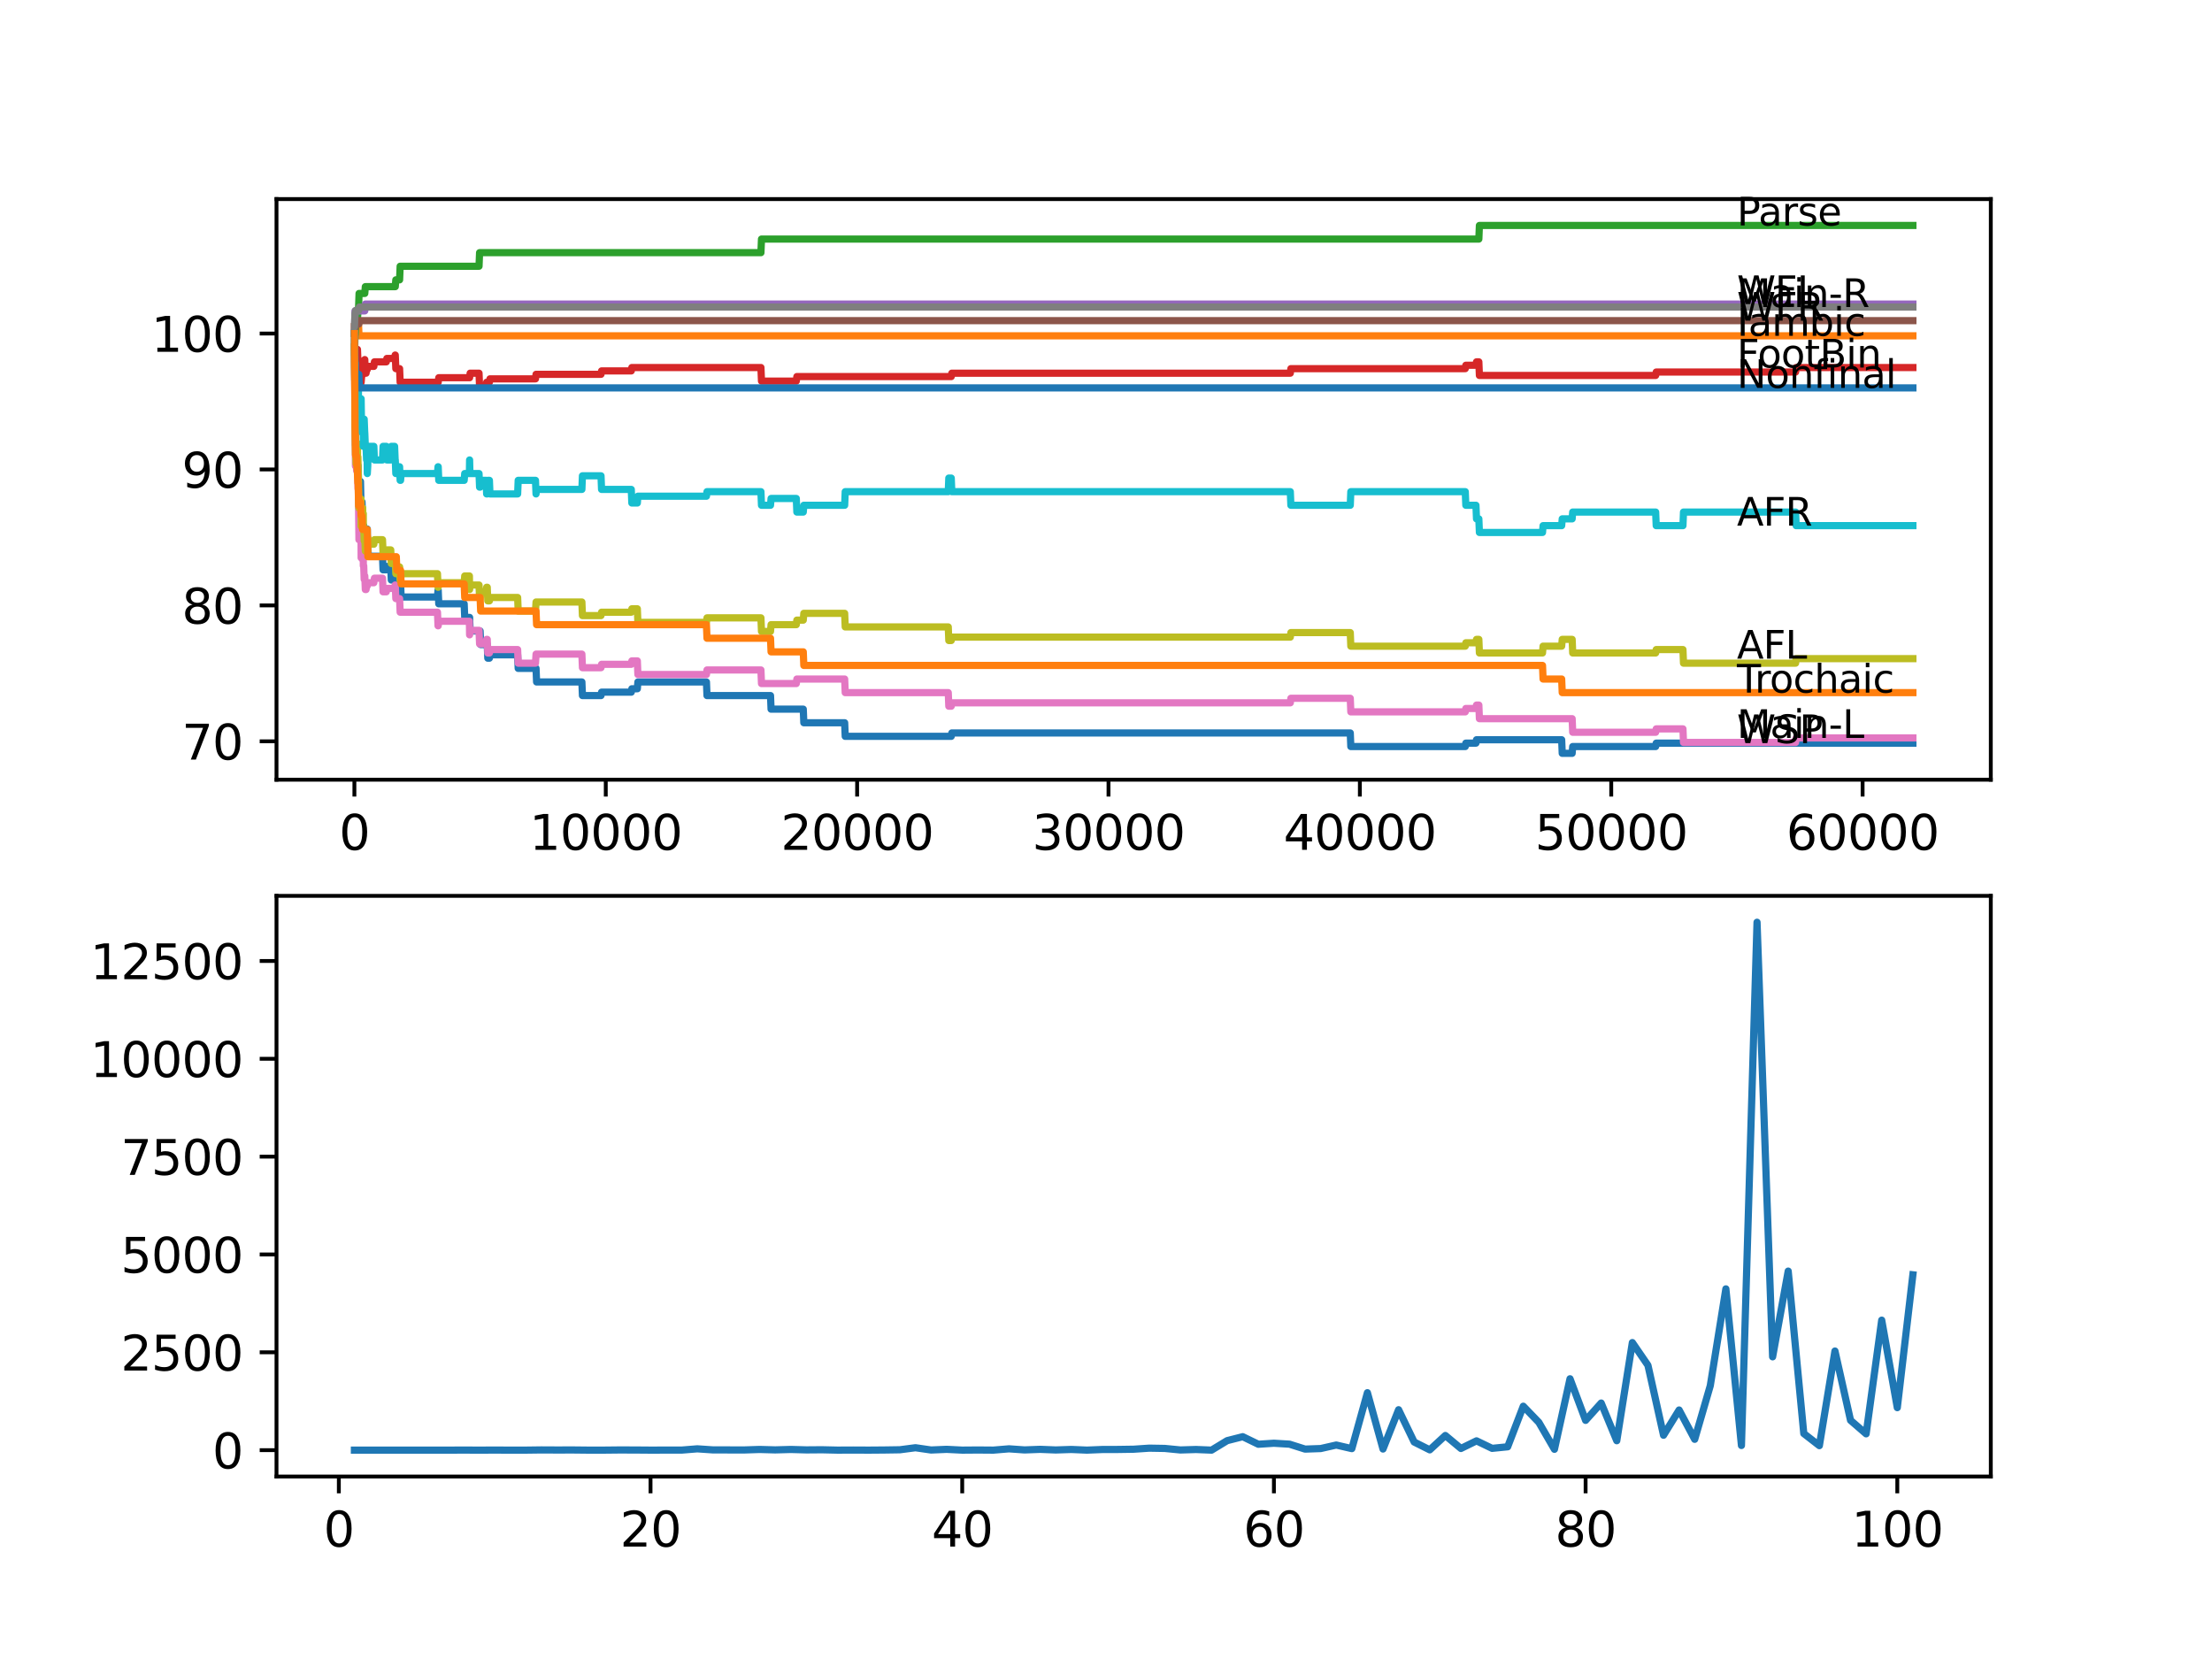 <?xml version="1.0" encoding="utf-8" standalone="no"?>
<!DOCTYPE svg PUBLIC "-//W3C//DTD SVG 1.1//EN"
  "http://www.w3.org/Graphics/SVG/1.1/DTD/svg11.dtd">
<svg xmlns:xlink="http://www.w3.org/1999/xlink" width="460.8pt" height="345.6pt" viewBox="0 0 460.8 345.6" xmlns="http://www.w3.org/2000/svg" version="1.1">
 <defs>
  <style type="text/css">*{stroke-linejoin: round; stroke-linecap: butt}</style>
 </defs>
 <g id="figure_1">
  <g id="patch_1">
   <path d="M 0 345.6 
L 460.8 345.6 
L 460.8 0 
L 0 0 
z
" style="fill: #ffffff"/>
  </g>
  <g id="axes_1">
   <g id="patch_2">
    <path d="M 57.6 162.432 
L 414.72 162.432 
L 414.72 41.472 
L 57.6 41.472 
z
" style="fill: #ffffff"/>
   </g>
   <g id="matplotlib.axis_1">
    <g id="xtick_1">
     <g id="line2d_1">
      <defs>
       <path id="m8c169f929e" d="M 0 0 
L 0 3.5 
" style="stroke: #000000; stroke-width: 0.8"/>
      </defs>
      <g>
       <use xlink:href="#m8c169f929e" x="73.827" y="162.432" style="stroke: #000000; stroke-width: 0.8"/>
      </g>
     </g>
     <g id="text_1">
      <!-- 0 -->
      <g transform="translate(70.646 177.03)scale(0.1 -0.1)">
       <defs>
        <path id="DejaVuSans-30" d="M 2034 4250 
Q 1547 4250 1301 3770 
Q 1056 3291 1056 2328 
Q 1056 1369 1301 889 
Q 1547 409 2034 409 
Q 2525 409 2770 889 
Q 3016 1369 3016 2328 
Q 3016 3291 2770 3770 
Q 2525 4250 2034 4250 
z
M 2034 4750 
Q 2819 4750 3233 4129 
Q 3647 3509 3647 2328 
Q 3647 1150 3233 529 
Q 2819 -91 2034 -91 
Q 1250 -91 836 529 
Q 422 1150 422 2328 
Q 422 3509 836 4129 
Q 1250 4750 2034 4750 
z
" transform="scale(0.016)"/>
       </defs>
       <use xlink:href="#DejaVuSans-30"/>
      </g>
     </g>
    </g>
    <g id="xtick_2">
     <g id="line2d_2">
      <g>
       <use xlink:href="#m8c169f929e" x="126.192" y="162.432" style="stroke: #000000; stroke-width: 0.8"/>
      </g>
     </g>
     <g id="text_2">
      <!-- 10000 -->
      <g transform="translate(110.286 177.03)scale(0.1 -0.1)">
       <defs>
        <path id="DejaVuSans-31" d="M 794 531 
L 1825 531 
L 1825 4091 
L 703 3866 
L 703 4441 
L 1819 4666 
L 2450 4666 
L 2450 531 
L 3481 531 
L 3481 0 
L 794 0 
L 794 531 
z
" transform="scale(0.016)"/>
       </defs>
       <use xlink:href="#DejaVuSans-31"/>
       <use xlink:href="#DejaVuSans-30" x="63.623"/>
       <use xlink:href="#DejaVuSans-30" x="127.246"/>
       <use xlink:href="#DejaVuSans-30" x="190.869"/>
       <use xlink:href="#DejaVuSans-30" x="254.492"/>
      </g>
     </g>
    </g>
    <g id="xtick_3">
     <g id="line2d_3">
      <g>
       <use xlink:href="#m8c169f929e" x="178.556" y="162.432" style="stroke: #000000; stroke-width: 0.8"/>
      </g>
     </g>
     <g id="text_3">
      <!-- 20000 -->
      <g transform="translate(162.65 177.03)scale(0.1 -0.1)">
       <defs>
        <path id="DejaVuSans-32" d="M 1228 531 
L 3431 531 
L 3431 0 
L 469 0 
L 469 531 
Q 828 903 1448 1529 
Q 2069 2156 2228 2338 
Q 2531 2678 2651 2914 
Q 2772 3150 2772 3378 
Q 2772 3750 2511 3984 
Q 2250 4219 1831 4219 
Q 1534 4219 1204 4116 
Q 875 4013 500 3803 
L 500 4441 
Q 881 4594 1212 4672 
Q 1544 4750 1819 4750 
Q 2544 4750 2975 4387 
Q 3406 4025 3406 3419 
Q 3406 3131 3298 2873 
Q 3191 2616 2906 2266 
Q 2828 2175 2409 1742 
Q 1991 1309 1228 531 
z
" transform="scale(0.016)"/>
       </defs>
       <use xlink:href="#DejaVuSans-32"/>
       <use xlink:href="#DejaVuSans-30" x="63.623"/>
       <use xlink:href="#DejaVuSans-30" x="127.246"/>
       <use xlink:href="#DejaVuSans-30" x="190.869"/>
       <use xlink:href="#DejaVuSans-30" x="254.492"/>
      </g>
     </g>
    </g>
    <g id="xtick_4">
     <g id="line2d_4">
      <g>
       <use xlink:href="#m8c169f929e" x="230.921" y="162.432" style="stroke: #000000; stroke-width: 0.8"/>
      </g>
     </g>
     <g id="text_4">
      <!-- 30000 -->
      <g transform="translate(215.015 177.03)scale(0.1 -0.1)">
       <defs>
        <path id="DejaVuSans-33" d="M 2597 2516 
Q 3050 2419 3304 2112 
Q 3559 1806 3559 1356 
Q 3559 666 3084 287 
Q 2609 -91 1734 -91 
Q 1441 -91 1130 -33 
Q 819 25 488 141 
L 488 750 
Q 750 597 1062 519 
Q 1375 441 1716 441 
Q 2309 441 2620 675 
Q 2931 909 2931 1356 
Q 2931 1769 2642 2001 
Q 2353 2234 1838 2234 
L 1294 2234 
L 1294 2753 
L 1863 2753 
Q 2328 2753 2575 2939 
Q 2822 3125 2822 3475 
Q 2822 3834 2567 4026 
Q 2313 4219 1838 4219 
Q 1578 4219 1281 4162 
Q 984 4106 628 3988 
L 628 4550 
Q 988 4650 1302 4700 
Q 1616 4750 1894 4750 
Q 2613 4750 3031 4423 
Q 3450 4097 3450 3541 
Q 3450 3153 3228 2886 
Q 3006 2619 2597 2516 
z
" transform="scale(0.016)"/>
       </defs>
       <use xlink:href="#DejaVuSans-33"/>
       <use xlink:href="#DejaVuSans-30" x="63.623"/>
       <use xlink:href="#DejaVuSans-30" x="127.246"/>
       <use xlink:href="#DejaVuSans-30" x="190.869"/>
       <use xlink:href="#DejaVuSans-30" x="254.492"/>
      </g>
     </g>
    </g>
    <g id="xtick_5">
     <g id="line2d_5">
      <g>
       <use xlink:href="#m8c169f929e" x="283.285" y="162.432" style="stroke: #000000; stroke-width: 0.8"/>
      </g>
     </g>
     <g id="text_5">
      <!-- 40000 -->
      <g transform="translate(267.379 177.03)scale(0.1 -0.1)">
       <defs>
        <path id="DejaVuSans-34" d="M 2419 4116 
L 825 1625 
L 2419 1625 
L 2419 4116 
z
M 2253 4666 
L 3047 4666 
L 3047 1625 
L 3713 1625 
L 3713 1100 
L 3047 1100 
L 3047 0 
L 2419 0 
L 2419 1100 
L 313 1100 
L 313 1709 
L 2253 4666 
z
" transform="scale(0.016)"/>
       </defs>
       <use xlink:href="#DejaVuSans-34"/>
       <use xlink:href="#DejaVuSans-30" x="63.623"/>
       <use xlink:href="#DejaVuSans-30" x="127.246"/>
       <use xlink:href="#DejaVuSans-30" x="190.869"/>
       <use xlink:href="#DejaVuSans-30" x="254.492"/>
      </g>
     </g>
    </g>
    <g id="xtick_6">
     <g id="line2d_6">
      <g>
       <use xlink:href="#m8c169f929e" x="335.65" y="162.432" style="stroke: #000000; stroke-width: 0.8"/>
      </g>
     </g>
     <g id="text_6">
      <!-- 50000 -->
      <g transform="translate(319.744 177.03)scale(0.1 -0.1)">
       <defs>
        <path id="DejaVuSans-35" d="M 691 4666 
L 3169 4666 
L 3169 4134 
L 1269 4134 
L 1269 2991 
Q 1406 3038 1543 3061 
Q 1681 3084 1819 3084 
Q 2600 3084 3056 2656 
Q 3513 2228 3513 1497 
Q 3513 744 3044 326 
Q 2575 -91 1722 -91 
Q 1428 -91 1123 -41 
Q 819 9 494 109 
L 494 744 
Q 775 591 1075 516 
Q 1375 441 1709 441 
Q 2250 441 2565 725 
Q 2881 1009 2881 1497 
Q 2881 1984 2565 2268 
Q 2250 2553 1709 2553 
Q 1456 2553 1204 2497 
Q 953 2441 691 2322 
L 691 4666 
z
" transform="scale(0.016)"/>
       </defs>
       <use xlink:href="#DejaVuSans-35"/>
       <use xlink:href="#DejaVuSans-30" x="63.623"/>
       <use xlink:href="#DejaVuSans-30" x="127.246"/>
       <use xlink:href="#DejaVuSans-30" x="190.869"/>
       <use xlink:href="#DejaVuSans-30" x="254.492"/>
      </g>
     </g>
    </g>
    <g id="xtick_7">
     <g id="line2d_7">
      <g>
       <use xlink:href="#m8c169f929e" x="388.014" y="162.432" style="stroke: #000000; stroke-width: 0.8"/>
      </g>
     </g>
     <g id="text_7">
      <!-- 60000 -->
      <g transform="translate(372.108 177.03)scale(0.1 -0.1)">
       <defs>
        <path id="DejaVuSans-36" d="M 2113 2584 
Q 1688 2584 1439 2293 
Q 1191 2003 1191 1497 
Q 1191 994 1439 701 
Q 1688 409 2113 409 
Q 2538 409 2786 701 
Q 3034 994 3034 1497 
Q 3034 2003 2786 2293 
Q 2538 2584 2113 2584 
z
M 3366 4563 
L 3366 3988 
Q 3128 4100 2886 4159 
Q 2644 4219 2406 4219 
Q 1781 4219 1451 3797 
Q 1122 3375 1075 2522 
Q 1259 2794 1537 2939 
Q 1816 3084 2150 3084 
Q 2853 3084 3261 2657 
Q 3669 2231 3669 1497 
Q 3669 778 3244 343 
Q 2819 -91 2113 -91 
Q 1303 -91 875 529 
Q 447 1150 447 2328 
Q 447 3434 972 4092 
Q 1497 4750 2381 4750 
Q 2619 4750 2861 4703 
Q 3103 4656 3366 4563 
z
" transform="scale(0.016)"/>
       </defs>
       <use xlink:href="#DejaVuSans-36"/>
       <use xlink:href="#DejaVuSans-30" x="63.623"/>
       <use xlink:href="#DejaVuSans-30" x="127.246"/>
       <use xlink:href="#DejaVuSans-30" x="190.869"/>
       <use xlink:href="#DejaVuSans-30" x="254.492"/>
      </g>
     </g>
    </g>
   </g>
   <g id="matplotlib.axis_2">
    <g id="ytick_1">
     <g id="line2d_8">
      <defs>
       <path id="mf74f069642" d="M 0 0 
L -3.5 0 
" style="stroke: #000000; stroke-width: 0.8"/>
      </defs>
      <g>
       <use xlink:href="#mf74f069642" x="57.6" y="154.432" style="stroke: #000000; stroke-width: 0.8"/>
      </g>
     </g>
     <g id="text_8">
      <!-- 70 -->
      <g transform="translate(37.875 158.232)scale(0.1 -0.1)">
       <defs>
        <path id="DejaVuSans-37" d="M 525 4666 
L 3525 4666 
L 3525 4397 
L 1831 0 
L 1172 0 
L 2766 4134 
L 525 4134 
L 525 4666 
z
" transform="scale(0.016)"/>
       </defs>
       <use xlink:href="#DejaVuSans-37"/>
       <use xlink:href="#DejaVuSans-30" x="63.623"/>
      </g>
     </g>
    </g>
    <g id="ytick_2">
     <g id="line2d_9">
      <g>
       <use xlink:href="#mf74f069642" x="57.6" y="126.116" style="stroke: #000000; stroke-width: 0.8"/>
      </g>
     </g>
     <g id="text_9">
      <!-- 80 -->
      <g transform="translate(37.875 129.915)scale(0.1 -0.1)">
       <defs>
        <path id="DejaVuSans-38" d="M 2034 2216 
Q 1584 2216 1326 1975 
Q 1069 1734 1069 1313 
Q 1069 891 1326 650 
Q 1584 409 2034 409 
Q 2484 409 2743 651 
Q 3003 894 3003 1313 
Q 3003 1734 2745 1975 
Q 2488 2216 2034 2216 
z
M 1403 2484 
Q 997 2584 770 2862 
Q 544 3141 544 3541 
Q 544 4100 942 4425 
Q 1341 4750 2034 4750 
Q 2731 4750 3128 4425 
Q 3525 4100 3525 3541 
Q 3525 3141 3298 2862 
Q 3072 2584 2669 2484 
Q 3125 2378 3379 2068 
Q 3634 1759 3634 1313 
Q 3634 634 3220 271 
Q 2806 -91 2034 -91 
Q 1263 -91 848 271 
Q 434 634 434 1313 
Q 434 1759 690 2068 
Q 947 2378 1403 2484 
z
M 1172 3481 
Q 1172 3119 1398 2916 
Q 1625 2713 2034 2713 
Q 2441 2713 2670 2916 
Q 2900 3119 2900 3481 
Q 2900 3844 2670 4047 
Q 2441 4250 2034 4250 
Q 1625 4250 1398 4047 
Q 1172 3844 1172 3481 
z
" transform="scale(0.016)"/>
       </defs>
       <use xlink:href="#DejaVuSans-38"/>
       <use xlink:href="#DejaVuSans-30" x="63.623"/>
      </g>
     </g>
    </g>
    <g id="ytick_3">
     <g id="line2d_10">
      <g>
       <use xlink:href="#mf74f069642" x="57.6" y="97.799" style="stroke: #000000; stroke-width: 0.8"/>
      </g>
     </g>
     <g id="text_10">
      <!-- 90 -->
      <g transform="translate(37.875 101.598)scale(0.1 -0.1)">
       <defs>
        <path id="DejaVuSans-39" d="M 703 97 
L 703 672 
Q 941 559 1184 500 
Q 1428 441 1663 441 
Q 2288 441 2617 861 
Q 2947 1281 2994 2138 
Q 2813 1869 2534 1725 
Q 2256 1581 1919 1581 
Q 1219 1581 811 2004 
Q 403 2428 403 3163 
Q 403 3881 828 4315 
Q 1253 4750 1959 4750 
Q 2769 4750 3195 4129 
Q 3622 3509 3622 2328 
Q 3622 1225 3098 567 
Q 2575 -91 1691 -91 
Q 1453 -91 1209 -44 
Q 966 3 703 97 
z
M 1959 2075 
Q 2384 2075 2632 2365 
Q 2881 2656 2881 3163 
Q 2881 3666 2632 3958 
Q 2384 4250 1959 4250 
Q 1534 4250 1286 3958 
Q 1038 3666 1038 3163 
Q 1038 2656 1286 2365 
Q 1534 2075 1959 2075 
z
" transform="scale(0.016)"/>
       </defs>
       <use xlink:href="#DejaVuSans-39"/>
       <use xlink:href="#DejaVuSans-30" x="63.623"/>
      </g>
     </g>
    </g>
    <g id="ytick_4">
     <g id="line2d_11">
      <g>
       <use xlink:href="#mf74f069642" x="57.6" y="69.482" style="stroke: #000000; stroke-width: 0.8"/>
      </g>
     </g>
     <g id="text_11">
      <!-- 100 -->
      <g transform="translate(31.512 73.281)scale(0.1 -0.1)">
       <use xlink:href="#DejaVuSans-31"/>
       <use xlink:href="#DejaVuSans-30" x="63.623"/>
       <use xlink:href="#DejaVuSans-30" x="127.246"/>
      </g>
     </g>
    </g>
   </g>
   <g id="line2d_12">
    <path d="M 73.833 72.314 
L 73.848 72.314 
L 73.859 70.662 
L 73.901 79.157 
L 73.917 79.157 
L 73.932 79.157 
L 74.068 92.749 
L 74.278 92.749 
L 74.393 95.581 
L 74.43 95.581 
L 74.466 98.412 
L 74.54 96.997 
L 74.597 96.997 
L 74.712 101.008 
L 74.749 101.008 
L 74.864 100.3 
L 75.095 100.3 
L 75.215 105.964 
L 75.231 105.964 
L 75.351 104.548 
L 75.414 104.548 
L 75.529 107.379 
L 75.556 107.379 
L 75.582 110.211 
L 75.665 109.503 
L 75.77 109.503 
L 75.864 112.335 
L 75.88 111.627 
L 76.257 111.627 
L 76.372 110.919 
L 76.488 110.919 
L 76.514 110.211 
L 76.519 113.043 
L 76.582 113.043 
L 76.608 113.043 
L 76.723 115.874 
L 79.682 115.874 
L 79.797 118.706 
L 80.473 118.706 
L 80.588 117.998 
L 81.399 117.998 
L 81.515 120.83 
L 82.201 120.83 
L 82.316 120.122 
L 82.342 120.122 
L 82.457 118.706 
L 82.557 118.706 
L 82.672 121.538 
L 83.447 121.538 
L 83.562 124.369 
L 91.134 124.369 
L 91.249 122.954 
L 91.286 122.954 
L 91.401 125.785 
L 96.695 125.785 
L 96.81 128.617 
L 97.826 128.617 
L 97.941 131.449 
L 100.015 131.449 
L 100.13 134.28 
L 101.502 134.28 
L 101.617 137.112 
L 101.952 137.112 
L 102.068 136.404 
L 107.833 136.404 
L 107.948 139.236 
L 111.666 139.236 
L 111.781 142.067 
L 121.217 142.067 
L 121.333 144.899 
L 125.202 144.899 
L 125.317 144.191 
L 131.507 144.191 
L 131.622 143.483 
L 132.769 143.483 
L 132.884 142.067 
L 147.164 142.067 
L 147.279 144.899 
L 160.512 144.899 
L 160.627 147.731 
L 167.335 147.731 
L 167.45 150.563 
L 175.959 150.563 
L 176.074 153.394 
L 198.162 153.394 
L 198.277 152.686 
L 281.285 152.686 
L 281.4 155.518 
L 305.242 155.518 
L 305.357 154.81 
L 307.467 154.81 
L 307.583 154.102 
L 325.324 154.102 
L 325.439 156.934 
L 327.507 156.934 
L 327.622 155.518 
L 344.903 155.518 
L 345.018 154.81 
L 398.487 154.81 
L 398.487 154.81 
" clip-path="url(#pc8912224f5)" style="fill: none; stroke: #1f77b4; stroke-width: 1.5; stroke-linecap: square"/>
   </g>
   <g id="line2d_13">
    <path d="M 73.833 68.066 
L 73.843 68.066 
L 73.854 69.954 
L 73.958 67.122 
L 74.671 67.122 
L 74.786 69.954 
L 398.487 69.954 
L 398.487 69.954 
" clip-path="url(#pc8912224f5)" style="fill: none; stroke: #ff7f0e; stroke-width: 1.5; stroke-linecap: square"/>
   </g>
   <g id="line2d_14">
    <path d="M 73.833 72.314 
L 73.864 73.966 
L 73.953 69.718 
L 73.985 69.718 
L 74.126 66.32 
L 74.466 66.32 
L 74.582 64.904 
L 74.671 64.904 
L 74.801 61.129 
L 75.99 61.129 
L 76.105 59.713 
L 82.342 59.713 
L 82.457 58.297 
L 83.243 58.297 
L 83.358 55.465 
L 99.79 55.465 
L 99.905 52.634 
L 158.517 52.634 
L 158.632 49.802 
L 308.07 49.802 
L 308.185 46.97 
L 398.487 46.97 
L 398.487 46.97 
" clip-path="url(#pc8912224f5)" style="fill: none; stroke: #2ca02c; stroke-width: 1.5; stroke-linecap: square"/>
   </g>
   <g id="line2d_15">
    <path d="M 73.833 72.314 
L 73.838 72.314 
L 73.932 79.393 
L 73.958 78.449 
L 73.979 78.449 
L 74.105 75.617 
L 74.241 75.617 
L 74.367 72.786 
L 74.466 72.786 
L 74.582 75.617 
L 74.655 75.617 
L 74.671 74.909 
L 74.676 77.741 
L 74.749 77.741 
L 74.864 80.573 
L 75.074 80.573 
L 75.189 79.629 
L 75.231 79.629 
L 75.351 78.213 
L 75.446 78.213 
L 75.561 77.269 
L 75.582 77.269 
L 75.702 75.617 
L 75.864 75.617 
L 75.98 74.909 
L 75.99 74.909 
L 76.105 77.741 
L 76.257 77.741 
L 76.372 77.033 
L 76.488 77.033 
L 76.603 76.325 
L 77.881 76.325 
L 77.996 75.381 
L 80.473 75.381 
L 80.588 74.673 
L 82.201 74.673 
L 82.316 73.966 
L 82.342 73.966 
L 82.457 76.797 
L 83.243 76.797 
L 83.358 79.629 
L 91.286 79.629 
L 91.401 78.685 
L 97.826 78.685 
L 97.941 77.741 
L 99.79 77.741 
L 99.905 80.573 
L 101.261 80.573 
L 101.376 79.629 
L 101.952 79.629 
L 102.068 78.921 
L 111.551 78.921 
L 111.666 77.977 
L 125.202 77.977 
L 125.317 77.269 
L 131.507 77.269 
L 131.622 76.561 
L 158.517 76.561 
L 158.632 79.393 
L 165.884 79.393 
L 165.999 78.449 
L 198.162 78.449 
L 198.277 77.741 
L 268.796 77.741 
L 268.911 76.797 
L 305.242 76.797 
L 305.357 76.089 
L 307.467 76.089 
L 307.583 75.381 
L 308.07 75.381 
L 308.185 78.213 
L 344.903 78.213 
L 345.018 77.505 
L 374.054 77.505 
L 374.169 76.561 
L 398.487 76.561 
L 398.487 76.561 
" clip-path="url(#pc8912224f5)" style="fill: none; stroke: #d62728; stroke-width: 1.5; stroke-linecap: square"/>
   </g>
   <g id="line2d_16">
    <path d="M 73.833 69.482 
L 73.958 64.763 
L 75.99 64.763 
L 76.105 63.347 
L 398.487 63.347 
L 398.487 63.347 
" clip-path="url(#pc8912224f5)" style="fill: none; stroke: #9467bd; stroke-width: 1.5; stroke-linecap: square"/>
   </g>
   <g id="line2d_17">
    <path d="M 73.833 69.482 
L 73.854 69.482 
L 73.974 68.066 
L 73.985 68.066 
L 74.1 67.5 
L 74.749 67.5 
L 74.864 66.792 
L 398.487 66.792 
L 398.487 66.792 
" clip-path="url(#pc8912224f5)" style="fill: none; stroke: #8c564b; stroke-width: 1.5; stroke-linecap: square"/>
   </g>
   <g id="line2d_18">
    <path d="M 73.833 72.314 
L 73.838 72.314 
L 73.979 91.428 
L 73.985 90.484 
L 74.047 97.091 
L 74.063 96.147 
L 74.241 96.147 
L 74.278 95.203 
L 74.283 98.035 
L 74.351 96.147 
L 74.466 96.147 
L 74.587 101.81 
L 74.65 101.81 
L 74.775 112.429 
L 75.074 112.429 
L 75.194 110.541 
L 75.205 110.541 
L 75.231 116.205 
L 75.32 114.789 
L 75.446 114.789 
L 75.556 113.845 
L 75.582 116.677 
L 75.665 115.969 
L 75.676 115.969 
L 75.681 115.025 
L 75.686 117.857 
L 75.77 117.857 
L 75.864 120.688 
L 75.88 119.98 
L 75.99 119.98 
L 76.105 122.812 
L 76.257 122.812 
L 76.372 122.104 
L 76.488 122.104 
L 76.603 121.396 
L 77.881 121.396 
L 77.996 120.452 
L 79.682 120.452 
L 79.797 123.284 
L 80.473 123.284 
L 80.588 122.576 
L 82.201 122.576 
L 82.316 121.868 
L 82.342 121.868 
L 82.457 124.7 
L 83.243 124.7 
L 83.358 127.532 
L 91.134 127.532 
L 91.249 130.363 
L 91.286 130.363 
L 91.401 129.419 
L 97.784 129.419 
L 97.826 132.251 
L 97.894 131.307 
L 99.79 131.307 
L 99.905 134.139 
L 101.261 134.139 
L 101.376 133.195 
L 101.502 133.195 
L 101.617 136.027 
L 101.952 136.027 
L 102.068 135.319 
L 107.833 135.319 
L 107.948 138.15 
L 111.551 138.15 
L 111.671 136.263 
L 121.217 136.263 
L 121.333 139.094 
L 125.202 139.094 
L 125.317 138.386 
L 131.507 138.386 
L 131.622 137.678 
L 132.769 137.678 
L 132.884 140.51 
L 147.164 140.51 
L 147.279 139.566 
L 158.517 139.566 
L 158.632 142.398 
L 165.884 142.398 
L 165.999 141.454 
L 175.959 141.454 
L 176.074 144.286 
L 197.539 144.286 
L 197.654 147.117 
L 198.162 147.117 
L 198.277 146.409 
L 268.796 146.409 
L 268.911 145.466 
L 281.285 145.466 
L 281.4 148.297 
L 305.242 148.297 
L 305.357 147.589 
L 307.467 147.589 
L 307.583 146.881 
L 308.07 146.881 
L 308.185 149.713 
L 327.507 149.713 
L 327.622 152.545 
L 344.903 152.545 
L 345.018 151.837 
L 350.589 151.837 
L 350.705 154.668 
L 374.054 154.668 
L 374.169 153.725 
L 398.487 153.725 
L 398.487 153.725 
" clip-path="url(#pc8912224f5)" style="fill: none; stroke: #e377c2; stroke-width: 1.5; stroke-linecap: square"/>
   </g>
   <g id="line2d_19">
    <path d="M 73.833 68.066 
L 73.838 68.066 
L 73.958 65.235 
L 73.985 65.235 
L 74.1 64.668 
L 74.749 64.668 
L 74.864 63.96 
L 398.487 63.96 
L 398.487 63.96 
" clip-path="url(#pc8912224f5)" style="fill: none; stroke: #7f7f7f; stroke-width: 1.5; stroke-linecap: square"/>
   </g>
   <g id="line2d_20">
    <path d="M 73.833 72.314 
L 73.838 72.314 
L 73.979 89.068 
L 73.985 88.124 
L 74.047 94.731 
L 74.063 93.787 
L 74.178 96.619 
L 74.241 96.619 
L 74.367 93.787 
L 74.43 93.787 
L 74.466 92.371 
L 74.472 95.203 
L 74.534 95.203 
L 74.561 95.203 
L 74.676 101.574 
L 74.697 100.159 
L 74.754 105.822 
L 74.77 105.822 
L 75.074 105.822 
L 75.194 103.934 
L 75.205 103.934 
L 75.231 109.598 
L 75.32 108.182 
L 75.414 108.182 
L 75.529 105.822 
L 75.556 105.822 
L 75.582 108.654 
L 75.665 107.946 
L 75.676 107.946 
L 75.681 107.002 
L 75.686 109.834 
L 75.77 109.834 
L 75.864 112.665 
L 75.88 111.957 
L 75.99 111.957 
L 76.105 114.789 
L 76.257 114.789 
L 76.372 114.081 
L 76.488 114.081 
L 76.603 111.957 
L 76.608 114.789 
L 76.713 113.373 
L 77.881 113.373 
L 77.996 112.429 
L 79.682 112.429 
L 79.797 115.261 
L 80.473 115.261 
L 80.588 114.553 
L 81.399 114.553 
L 81.515 117.385 
L 82.201 117.385 
L 82.316 116.677 
L 82.342 116.677 
L 82.457 119.508 
L 82.557 119.508 
L 82.672 118.093 
L 83.243 118.093 
L 83.358 120.924 
L 83.447 120.924 
L 83.562 119.508 
L 91.134 119.508 
L 91.249 122.34 
L 91.286 122.34 
L 91.401 121.396 
L 96.695 121.396 
L 96.81 119.98 
L 97.784 119.98 
L 97.826 122.812 
L 97.894 121.868 
L 99.79 121.868 
L 99.905 124.7 
L 100.015 124.7 
L 100.13 123.284 
L 101.261 123.284 
L 101.376 122.34 
L 101.502 122.34 
L 101.617 125.172 
L 101.952 125.172 
L 102.068 124.464 
L 107.833 124.464 
L 107.948 127.296 
L 111.551 127.296 
L 111.671 125.408 
L 121.217 125.408 
L 121.333 128.239 
L 125.202 128.239 
L 125.317 127.532 
L 131.507 127.532 
L 131.622 126.824 
L 132.769 126.824 
L 132.884 129.655 
L 147.164 129.655 
L 147.279 128.711 
L 158.517 128.711 
L 158.632 131.543 
L 160.512 131.543 
L 160.627 130.127 
L 165.884 130.127 
L 165.999 129.183 
L 167.335 129.183 
L 167.45 127.767 
L 175.959 127.767 
L 176.074 130.599 
L 197.539 130.599 
L 197.654 133.431 
L 198.162 133.431 
L 198.277 132.723 
L 268.796 132.723 
L 268.911 131.779 
L 281.285 131.779 
L 281.4 134.611 
L 305.242 134.611 
L 305.357 133.903 
L 307.467 133.903 
L 307.583 133.195 
L 308.07 133.195 
L 308.185 136.027 
L 321.333 136.027 
L 321.449 134.611 
L 325.324 134.611 
L 325.439 133.195 
L 327.507 133.195 
L 327.622 136.027 
L 344.903 136.027 
L 345.018 135.319 
L 350.589 135.319 
L 350.705 138.15 
L 374.054 138.15 
L 374.169 137.206 
L 398.487 137.206 
L 398.487 137.206 
" clip-path="url(#pc8912224f5)" style="fill: none; stroke: #bcbd22; stroke-width: 1.5; stroke-linecap: square"/>
   </g>
   <g id="line2d_21">
    <path d="M 73.833 69.482 
L 73.932 79.393 
L 73.953 78.449 
L 73.979 75.617 
L 74.021 83.546 
L 74.053 79.77 
L 74.063 82.602 
L 74.163 79.77 
L 74.241 79.77 
L 74.362 85.434 
L 74.43 85.434 
L 74.466 84.018 
L 74.472 86.85 
L 74.534 86.85 
L 74.561 86.85 
L 74.655 79.77 
L 74.671 82.602 
L 74.786 86.85 
L 75.074 86.85 
L 75.095 89.681 
L 75.184 88.737 
L 75.205 88.737 
L 75.231 83.074 
L 75.315 88.737 
L 75.414 88.737 
L 75.446 87.322 
L 75.451 90.153 
L 75.519 90.153 
L 75.556 90.153 
L 75.582 87.322 
L 75.665 90.153 
L 75.676 90.153 
L 75.681 92.985 
L 75.775 87.322 
L 75.781 87.322 
L 75.864 87.322 
L 75.98 90.153 
L 75.99 90.153 
L 76.105 92.985 
L 76.257 92.985 
L 76.372 95.817 
L 76.488 95.817 
L 76.514 98.648 
L 76.598 97.233 
L 76.603 97.233 
L 76.718 92.985 
L 77.881 92.985 
L 77.996 95.817 
L 79.682 95.817 
L 79.797 92.985 
L 80.473 92.985 
L 80.588 95.817 
L 81.399 95.817 
L 81.515 92.985 
L 82.201 92.985 
L 82.316 95.817 
L 82.342 95.817 
L 82.457 98.648 
L 82.557 98.648 
L 82.672 97.233 
L 83.243 97.233 
L 83.358 100.064 
L 83.447 100.064 
L 83.562 98.648 
L 91.134 98.648 
L 91.249 97.233 
L 91.286 97.233 
L 91.401 100.064 
L 96.695 100.064 
L 96.81 98.648 
L 97.784 98.648 
L 97.826 95.817 
L 97.894 98.648 
L 99.79 98.648 
L 99.905 101.48 
L 100.015 101.48 
L 100.13 100.064 
L 101.261 100.064 
L 101.376 102.896 
L 101.502 102.896 
L 101.617 100.064 
L 101.952 100.064 
L 102.068 102.896 
L 107.833 102.896 
L 107.948 100.064 
L 111.551 100.064 
L 111.666 102.896 
L 111.781 101.952 
L 121.217 101.952 
L 121.333 99.12 
L 125.202 99.12 
L 125.317 101.952 
L 131.507 101.952 
L 131.622 104.784 
L 132.769 104.784 
L 132.884 103.368 
L 147.164 103.368 
L 147.279 102.424 
L 158.517 102.424 
L 158.632 105.256 
L 160.512 105.256 
L 160.627 103.84 
L 165.884 103.84 
L 165.999 106.671 
L 167.335 106.671 
L 167.45 105.256 
L 175.959 105.256 
L 176.074 102.424 
L 197.539 102.424 
L 197.654 99.592 
L 198.162 99.592 
L 198.277 102.424 
L 268.796 102.424 
L 268.911 105.256 
L 281.285 105.256 
L 281.4 102.424 
L 305.242 102.424 
L 305.357 105.256 
L 307.467 105.256 
L 307.583 108.087 
L 308.07 108.087 
L 308.185 110.919 
L 321.333 110.919 
L 321.449 109.503 
L 325.324 109.503 
L 325.439 108.087 
L 327.507 108.087 
L 327.622 106.671 
L 344.903 106.671 
L 345.018 109.503 
L 350.589 109.503 
L 350.705 106.671 
L 374.054 106.671 
L 374.169 109.503 
L 398.487 109.503 
L 398.487 109.503 
" clip-path="url(#pc8912224f5)" style="fill: none; stroke: #17becf; stroke-width: 1.5; stroke-linecap: square"/>
   </g>
   <g id="line2d_22">
    <path d="M 73.833 69.482 
L 73.854 69.482 
L 73.974 75.145 
L 73.985 75.145 
L 74.1 77.977 
L 74.749 77.977 
L 74.864 80.809 
L 398.487 80.809 
L 398.487 80.809 
" clip-path="url(#pc8912224f5)" style="fill: none; stroke: #1f77b4; stroke-width: 1.5; stroke-linecap: square"/>
   </g>
   <g id="line2d_23">
    <path d="M 73.833 69.482 
L 73.979 89.304 
L 73.985 89.304 
L 74.105 94.967 
L 74.278 94.967 
L 74.393 97.799 
L 74.43 97.799 
L 74.545 100.631 
L 74.597 100.631 
L 74.712 105.35 
L 74.749 105.35 
L 74.864 104.642 
L 75.095 104.642 
L 75.21 107.474 
L 75.414 107.474 
L 75.529 110.305 
L 76.514 110.305 
L 76.634 115.969 
L 82.557 115.969 
L 82.672 118.801 
L 83.447 118.801 
L 83.562 121.632 
L 96.695 121.632 
L 96.81 124.464 
L 100.015 124.464 
L 100.13 127.296 
L 111.666 127.296 
L 111.781 130.127 
L 147.164 130.127 
L 147.279 132.959 
L 160.512 132.959 
L 160.627 135.791 
L 167.335 135.791 
L 167.45 138.622 
L 321.333 138.622 
L 321.449 141.454 
L 325.324 141.454 
L 325.439 144.286 
L 398.487 144.286 
L 398.487 144.286 
" clip-path="url(#pc8912224f5)" style="fill: none; stroke: #ff7f0e; stroke-width: 1.5; stroke-linecap: square"/>
   </g>
   <g id="patch_3">
    <path d="M 57.6 162.432 
L 57.6 41.472 
" style="fill: none; stroke: #000000; stroke-width: 0.8; stroke-linejoin: miter; stroke-linecap: square"/>
   </g>
   <g id="patch_4">
    <path d="M 414.72 162.432 
L 414.72 41.472 
" style="fill: none; stroke: #000000; stroke-width: 0.8; stroke-linejoin: miter; stroke-linecap: square"/>
   </g>
   <g id="patch_5">
    <path d="M 57.6 162.432 
L 414.72 162.432 
" style="fill: none; stroke: #000000; stroke-width: 0.8; stroke-linejoin: miter; stroke-linecap: square"/>
   </g>
   <g id="patch_6">
    <path d="M 57.6 41.472 
L 414.72 41.472 
" style="fill: none; stroke: #000000; stroke-width: 0.8; stroke-linejoin: miter; stroke-linecap: square"/>
   </g>
   <g id="text_12">
    <!-- WSP -->
    <g transform="translate(361.832 154.81)scale(0.08 -0.08)">
     <defs>
      <path id="DejaVuSans-57" d="M 213 4666 
L 850 4666 
L 1831 722 
L 2809 4666 
L 3519 4666 
L 4500 722 
L 5478 4666 
L 6119 4666 
L 4947 0 
L 4153 0 
L 3169 4050 
L 2175 0 
L 1381 0 
L 213 4666 
z
" transform="scale(0.016)"/>
      <path id="DejaVuSans-53" d="M 3425 4513 
L 3425 3897 
Q 3066 4069 2747 4153 
Q 2428 4238 2131 4238 
Q 1616 4238 1336 4038 
Q 1056 3838 1056 3469 
Q 1056 3159 1242 3001 
Q 1428 2844 1947 2747 
L 2328 2669 
Q 3034 2534 3370 2195 
Q 3706 1856 3706 1288 
Q 3706 609 3251 259 
Q 2797 -91 1919 -91 
Q 1588 -91 1214 -16 
Q 841 59 441 206 
L 441 856 
Q 825 641 1194 531 
Q 1563 422 1919 422 
Q 2459 422 2753 634 
Q 3047 847 3047 1241 
Q 3047 1584 2836 1778 
Q 2625 1972 2144 2069 
L 1759 2144 
Q 1053 2284 737 2584 
Q 422 2884 422 3419 
Q 422 4038 858 4394 
Q 1294 4750 2059 4750 
Q 2388 4750 2728 4690 
Q 3069 4631 3425 4513 
z
" transform="scale(0.016)"/>
      <path id="DejaVuSans-50" d="M 1259 4147 
L 1259 2394 
L 2053 2394 
Q 2494 2394 2734 2622 
Q 2975 2850 2975 3272 
Q 2975 3691 2734 3919 
Q 2494 4147 2053 4147 
L 1259 4147 
z
M 628 4666 
L 2053 4666 
Q 2838 4666 3239 4311 
Q 3641 3956 3641 3272 
Q 3641 2581 3239 2228 
Q 2838 1875 2053 1875 
L 1259 1875 
L 1259 0 
L 628 0 
L 628 4666 
z
" transform="scale(0.016)"/>
     </defs>
     <use xlink:href="#DejaVuSans-57"/>
     <use xlink:href="#DejaVuSans-53" x="98.877"/>
     <use xlink:href="#DejaVuSans-50" x="162.354"/>
    </g>
   </g>
   <g id="text_13">
    <!-- Iambic -->
    <g transform="translate(361.832 69.954)scale(0.08 -0.08)">
     <defs>
      <path id="DejaVuSans-49" d="M 628 4666 
L 1259 4666 
L 1259 0 
L 628 0 
L 628 4666 
z
" transform="scale(0.016)"/>
      <path id="DejaVuSans-61" d="M 2194 1759 
Q 1497 1759 1228 1600 
Q 959 1441 959 1056 
Q 959 750 1161 570 
Q 1363 391 1709 391 
Q 2188 391 2477 730 
Q 2766 1069 2766 1631 
L 2766 1759 
L 2194 1759 
z
M 3341 1997 
L 3341 0 
L 2766 0 
L 2766 531 
Q 2569 213 2275 61 
Q 1981 -91 1556 -91 
Q 1019 -91 701 211 
Q 384 513 384 1019 
Q 384 1609 779 1909 
Q 1175 2209 1959 2209 
L 2766 2209 
L 2766 2266 
Q 2766 2663 2505 2880 
Q 2244 3097 1772 3097 
Q 1472 3097 1187 3025 
Q 903 2953 641 2809 
L 641 3341 
Q 956 3463 1253 3523 
Q 1550 3584 1831 3584 
Q 2591 3584 2966 3190 
Q 3341 2797 3341 1997 
z
" transform="scale(0.016)"/>
      <path id="DejaVuSans-6d" d="M 3328 2828 
Q 3544 3216 3844 3400 
Q 4144 3584 4550 3584 
Q 5097 3584 5394 3201 
Q 5691 2819 5691 2113 
L 5691 0 
L 5113 0 
L 5113 2094 
Q 5113 2597 4934 2840 
Q 4756 3084 4391 3084 
Q 3944 3084 3684 2787 
Q 3425 2491 3425 1978 
L 3425 0 
L 2847 0 
L 2847 2094 
Q 2847 2600 2669 2842 
Q 2491 3084 2119 3084 
Q 1678 3084 1418 2786 
Q 1159 2488 1159 1978 
L 1159 0 
L 581 0 
L 581 3500 
L 1159 3500 
L 1159 2956 
Q 1356 3278 1631 3431 
Q 1906 3584 2284 3584 
Q 2666 3584 2933 3390 
Q 3200 3197 3328 2828 
z
" transform="scale(0.016)"/>
      <path id="DejaVuSans-62" d="M 3116 1747 
Q 3116 2381 2855 2742 
Q 2594 3103 2138 3103 
Q 1681 3103 1420 2742 
Q 1159 2381 1159 1747 
Q 1159 1113 1420 752 
Q 1681 391 2138 391 
Q 2594 391 2855 752 
Q 3116 1113 3116 1747 
z
M 1159 2969 
Q 1341 3281 1617 3432 
Q 1894 3584 2278 3584 
Q 2916 3584 3314 3078 
Q 3713 2572 3713 1747 
Q 3713 922 3314 415 
Q 2916 -91 2278 -91 
Q 1894 -91 1617 61 
Q 1341 213 1159 525 
L 1159 0 
L 581 0 
L 581 4863 
L 1159 4863 
L 1159 2969 
z
" transform="scale(0.016)"/>
      <path id="DejaVuSans-69" d="M 603 3500 
L 1178 3500 
L 1178 0 
L 603 0 
L 603 3500 
z
M 603 4863 
L 1178 4863 
L 1178 4134 
L 603 4134 
L 603 4863 
z
" transform="scale(0.016)"/>
      <path id="DejaVuSans-63" d="M 3122 3366 
L 3122 2828 
Q 2878 2963 2633 3030 
Q 2388 3097 2138 3097 
Q 1578 3097 1268 2742 
Q 959 2388 959 1747 
Q 959 1106 1268 751 
Q 1578 397 2138 397 
Q 2388 397 2633 464 
Q 2878 531 3122 666 
L 3122 134 
Q 2881 22 2623 -34 
Q 2366 -91 2075 -91 
Q 1284 -91 818 406 
Q 353 903 353 1747 
Q 353 2603 823 3093 
Q 1294 3584 2113 3584 
Q 2378 3584 2631 3529 
Q 2884 3475 3122 3366 
z
" transform="scale(0.016)"/>
     </defs>
     <use xlink:href="#DejaVuSans-49"/>
     <use xlink:href="#DejaVuSans-61" x="29.492"/>
     <use xlink:href="#DejaVuSans-6d" x="90.771"/>
     <use xlink:href="#DejaVuSans-62" x="188.184"/>
     <use xlink:href="#DejaVuSans-69" x="251.66"/>
     <use xlink:href="#DejaVuSans-63" x="279.443"/>
    </g>
   </g>
   <g id="text_14">
    <!-- Parse -->
    <g transform="translate(361.832 46.97)scale(0.08 -0.08)">
     <defs>
      <path id="DejaVuSans-72" d="M 2631 2963 
Q 2534 3019 2420 3045 
Q 2306 3072 2169 3072 
Q 1681 3072 1420 2755 
Q 1159 2438 1159 1844 
L 1159 0 
L 581 0 
L 581 3500 
L 1159 3500 
L 1159 2956 
Q 1341 3275 1631 3429 
Q 1922 3584 2338 3584 
Q 2397 3584 2469 3576 
Q 2541 3569 2628 3553 
L 2631 2963 
z
" transform="scale(0.016)"/>
      <path id="DejaVuSans-73" d="M 2834 3397 
L 2834 2853 
Q 2591 2978 2328 3040 
Q 2066 3103 1784 3103 
Q 1356 3103 1142 2972 
Q 928 2841 928 2578 
Q 928 2378 1081 2264 
Q 1234 2150 1697 2047 
L 1894 2003 
Q 2506 1872 2764 1633 
Q 3022 1394 3022 966 
Q 3022 478 2636 193 
Q 2250 -91 1575 -91 
Q 1294 -91 989 -36 
Q 684 19 347 128 
L 347 722 
Q 666 556 975 473 
Q 1284 391 1588 391 
Q 1994 391 2212 530 
Q 2431 669 2431 922 
Q 2431 1156 2273 1281 
Q 2116 1406 1581 1522 
L 1381 1569 
Q 847 1681 609 1914 
Q 372 2147 372 2553 
Q 372 3047 722 3315 
Q 1072 3584 1716 3584 
Q 2034 3584 2315 3537 
Q 2597 3491 2834 3397 
z
" transform="scale(0.016)"/>
      <path id="DejaVuSans-65" d="M 3597 1894 
L 3597 1613 
L 953 1613 
Q 991 1019 1311 708 
Q 1631 397 2203 397 
Q 2534 397 2845 478 
Q 3156 559 3463 722 
L 3463 178 
Q 3153 47 2828 -22 
Q 2503 -91 2169 -91 
Q 1331 -91 842 396 
Q 353 884 353 1716 
Q 353 2575 817 3079 
Q 1281 3584 2069 3584 
Q 2775 3584 3186 3129 
Q 3597 2675 3597 1894 
z
M 3022 2063 
Q 3016 2534 2758 2815 
Q 2500 3097 2075 3097 
Q 1594 3097 1305 2825 
Q 1016 2553 972 2059 
L 3022 2063 
z
" transform="scale(0.016)"/>
     </defs>
     <use xlink:href="#DejaVuSans-50"/>
     <use xlink:href="#DejaVuSans-61" x="55.803"/>
     <use xlink:href="#DejaVuSans-72" x="117.082"/>
     <use xlink:href="#DejaVuSans-73" x="158.195"/>
     <use xlink:href="#DejaVuSans-65" x="210.295"/>
    </g>
   </g>
   <g id="text_15">
    <!-- FootBin -->
    <g transform="translate(361.832 76.561)scale(0.08 -0.08)">
     <defs>
      <path id="DejaVuSans-46" d="M 628 4666 
L 3309 4666 
L 3309 4134 
L 1259 4134 
L 1259 2759 
L 3109 2759 
L 3109 2228 
L 1259 2228 
L 1259 0 
L 628 0 
L 628 4666 
z
" transform="scale(0.016)"/>
      <path id="DejaVuSans-6f" d="M 1959 3097 
Q 1497 3097 1228 2736 
Q 959 2375 959 1747 
Q 959 1119 1226 758 
Q 1494 397 1959 397 
Q 2419 397 2687 759 
Q 2956 1122 2956 1747 
Q 2956 2369 2687 2733 
Q 2419 3097 1959 3097 
z
M 1959 3584 
Q 2709 3584 3137 3096 
Q 3566 2609 3566 1747 
Q 3566 888 3137 398 
Q 2709 -91 1959 -91 
Q 1206 -91 779 398 
Q 353 888 353 1747 
Q 353 2609 779 3096 
Q 1206 3584 1959 3584 
z
" transform="scale(0.016)"/>
      <path id="DejaVuSans-74" d="M 1172 4494 
L 1172 3500 
L 2356 3500 
L 2356 3053 
L 1172 3053 
L 1172 1153 
Q 1172 725 1289 603 
Q 1406 481 1766 481 
L 2356 481 
L 2356 0 
L 1766 0 
Q 1100 0 847 248 
Q 594 497 594 1153 
L 594 3053 
L 172 3053 
L 172 3500 
L 594 3500 
L 594 4494 
L 1172 4494 
z
" transform="scale(0.016)"/>
      <path id="DejaVuSans-42" d="M 1259 2228 
L 1259 519 
L 2272 519 
Q 2781 519 3026 730 
Q 3272 941 3272 1375 
Q 3272 1813 3026 2020 
Q 2781 2228 2272 2228 
L 1259 2228 
z
M 1259 4147 
L 1259 2741 
L 2194 2741 
Q 2656 2741 2882 2914 
Q 3109 3088 3109 3444 
Q 3109 3797 2882 3972 
Q 2656 4147 2194 4147 
L 1259 4147 
z
M 628 4666 
L 2241 4666 
Q 2963 4666 3353 4366 
Q 3744 4066 3744 3513 
Q 3744 3084 3544 2831 
Q 3344 2578 2956 2516 
Q 3422 2416 3680 2098 
Q 3938 1781 3938 1306 
Q 3938 681 3513 340 
Q 3088 0 2303 0 
L 628 0 
L 628 4666 
z
" transform="scale(0.016)"/>
      <path id="DejaVuSans-6e" d="M 3513 2113 
L 3513 0 
L 2938 0 
L 2938 2094 
Q 2938 2591 2744 2837 
Q 2550 3084 2163 3084 
Q 1697 3084 1428 2787 
Q 1159 2491 1159 1978 
L 1159 0 
L 581 0 
L 581 3500 
L 1159 3500 
L 1159 2956 
Q 1366 3272 1645 3428 
Q 1925 3584 2291 3584 
Q 2894 3584 3203 3211 
Q 3513 2838 3513 2113 
z
" transform="scale(0.016)"/>
     </defs>
     <use xlink:href="#DejaVuSans-46"/>
     <use xlink:href="#DejaVuSans-6f" x="53.895"/>
     <use xlink:href="#DejaVuSans-6f" x="115.076"/>
     <use xlink:href="#DejaVuSans-74" x="176.258"/>
     <use xlink:href="#DejaVuSans-42" x="215.467"/>
     <use xlink:href="#DejaVuSans-69" x="284.07"/>
     <use xlink:href="#DejaVuSans-6e" x="311.854"/>
    </g>
   </g>
   <g id="text_16">
    <!-- WFL -->
    <g transform="translate(361.832 63.347)scale(0.08 -0.08)">
     <defs>
      <path id="DejaVuSans-4c" d="M 628 4666 
L 1259 4666 
L 1259 531 
L 3531 531 
L 3531 0 
L 628 0 
L 628 4666 
z
" transform="scale(0.016)"/>
     </defs>
     <use xlink:href="#DejaVuSans-57"/>
     <use xlink:href="#DejaVuSans-46" x="98.877"/>
     <use xlink:href="#DejaVuSans-4c" x="156.396"/>
    </g>
   </g>
   <g id="text_17">
    <!-- WFR -->
    <g transform="translate(361.832 66.792)scale(0.08 -0.08)">
     <defs>
      <path id="DejaVuSans-52" d="M 2841 2188 
Q 3044 2119 3236 1894 
Q 3428 1669 3622 1275 
L 4263 0 
L 3584 0 
L 2988 1197 
Q 2756 1666 2539 1819 
Q 2322 1972 1947 1972 
L 1259 1972 
L 1259 0 
L 628 0 
L 628 4666 
L 2053 4666 
Q 2853 4666 3247 4331 
Q 3641 3997 3641 3322 
Q 3641 2881 3436 2590 
Q 3231 2300 2841 2188 
z
M 1259 4147 
L 1259 2491 
L 2053 2491 
Q 2509 2491 2742 2702 
Q 2975 2913 2975 3322 
Q 2975 3731 2742 3939 
Q 2509 4147 2053 4147 
L 1259 4147 
z
" transform="scale(0.016)"/>
     </defs>
     <use xlink:href="#DejaVuSans-57"/>
     <use xlink:href="#DejaVuSans-46" x="98.877"/>
     <use xlink:href="#DejaVuSans-52" x="156.396"/>
    </g>
   </g>
   <g id="text_18">
    <!-- Main-L -->
    <g transform="translate(361.832 153.725)scale(0.08 -0.08)">
     <defs>
      <path id="DejaVuSans-4d" d="M 628 4666 
L 1569 4666 
L 2759 1491 
L 3956 4666 
L 4897 4666 
L 4897 0 
L 4281 0 
L 4281 4097 
L 3078 897 
L 2444 897 
L 1241 4097 
L 1241 0 
L 628 0 
L 628 4666 
z
" transform="scale(0.016)"/>
      <path id="DejaVuSans-2d" d="M 313 2009 
L 1997 2009 
L 1997 1497 
L 313 1497 
L 313 2009 
z
" transform="scale(0.016)"/>
     </defs>
     <use xlink:href="#DejaVuSans-4d"/>
     <use xlink:href="#DejaVuSans-61" x="86.279"/>
     <use xlink:href="#DejaVuSans-69" x="147.559"/>
     <use xlink:href="#DejaVuSans-6e" x="175.342"/>
     <use xlink:href="#DejaVuSans-2d" x="238.721"/>
     <use xlink:href="#DejaVuSans-4c" x="274.805"/>
    </g>
   </g>
   <g id="text_19">
    <!-- Main-R -->
    <g transform="translate(361.832 63.96)scale(0.08 -0.08)">
     <use xlink:href="#DejaVuSans-4d"/>
     <use xlink:href="#DejaVuSans-61" x="86.279"/>
     <use xlink:href="#DejaVuSans-69" x="147.559"/>
     <use xlink:href="#DejaVuSans-6e" x="175.342"/>
     <use xlink:href="#DejaVuSans-2d" x="238.721"/>
     <use xlink:href="#DejaVuSans-52" x="274.805"/>
    </g>
   </g>
   <g id="text_20">
    <!-- AFL -->
    <g transform="translate(361.832 137.206)scale(0.08 -0.08)">
     <defs>
      <path id="DejaVuSans-41" d="M 2188 4044 
L 1331 1722 
L 3047 1722 
L 2188 4044 
z
M 1831 4666 
L 2547 4666 
L 4325 0 
L 3669 0 
L 3244 1197 
L 1141 1197 
L 716 0 
L 50 0 
L 1831 4666 
z
" transform="scale(0.016)"/>
     </defs>
     <use xlink:href="#DejaVuSans-41"/>
     <use xlink:href="#DejaVuSans-46" x="68.408"/>
     <use xlink:href="#DejaVuSans-4c" x="125.928"/>
    </g>
   </g>
   <g id="text_21">
    <!-- AFR -->
    <g transform="translate(361.832 109.503)scale(0.08 -0.08)">
     <use xlink:href="#DejaVuSans-41"/>
     <use xlink:href="#DejaVuSans-46" x="68.408"/>
     <use xlink:href="#DejaVuSans-52" x="125.928"/>
    </g>
   </g>
   <g id="text_22">
    <!-- Nonfinal -->
    <g transform="translate(361.832 80.809)scale(0.08 -0.08)">
     <defs>
      <path id="DejaVuSans-4e" d="M 628 4666 
L 1478 4666 
L 3547 763 
L 3547 4666 
L 4159 4666 
L 4159 0 
L 3309 0 
L 1241 3903 
L 1241 0 
L 628 0 
L 628 4666 
z
" transform="scale(0.016)"/>
      <path id="DejaVuSans-66" d="M 2375 4863 
L 2375 4384 
L 1825 4384 
Q 1516 4384 1395 4259 
Q 1275 4134 1275 3809 
L 1275 3500 
L 2222 3500 
L 2222 3053 
L 1275 3053 
L 1275 0 
L 697 0 
L 697 3053 
L 147 3053 
L 147 3500 
L 697 3500 
L 697 3744 
Q 697 4328 969 4595 
Q 1241 4863 1831 4863 
L 2375 4863 
z
" transform="scale(0.016)"/>
      <path id="DejaVuSans-6c" d="M 603 4863 
L 1178 4863 
L 1178 0 
L 603 0 
L 603 4863 
z
" transform="scale(0.016)"/>
     </defs>
     <use xlink:href="#DejaVuSans-4e"/>
     <use xlink:href="#DejaVuSans-6f" x="74.805"/>
     <use xlink:href="#DejaVuSans-6e" x="135.986"/>
     <use xlink:href="#DejaVuSans-66" x="199.365"/>
     <use xlink:href="#DejaVuSans-69" x="234.57"/>
     <use xlink:href="#DejaVuSans-6e" x="262.354"/>
     <use xlink:href="#DejaVuSans-61" x="325.732"/>
     <use xlink:href="#DejaVuSans-6c" x="387.012"/>
    </g>
   </g>
   <g id="text_23">
    <!-- Trochaic -->
    <g transform="translate(361.832 144.286)scale(0.08 -0.08)">
     <defs>
      <path id="DejaVuSans-54" d="M -19 4666 
L 3928 4666 
L 3928 4134 
L 2272 4134 
L 2272 0 
L 1638 0 
L 1638 4134 
L -19 4134 
L -19 4666 
z
" transform="scale(0.016)"/>
      <path id="DejaVuSans-68" d="M 3513 2113 
L 3513 0 
L 2938 0 
L 2938 2094 
Q 2938 2591 2744 2837 
Q 2550 3084 2163 3084 
Q 1697 3084 1428 2787 
Q 1159 2491 1159 1978 
L 1159 0 
L 581 0 
L 581 4863 
L 1159 4863 
L 1159 2956 
Q 1366 3272 1645 3428 
Q 1925 3584 2291 3584 
Q 2894 3584 3203 3211 
Q 3513 2838 3513 2113 
z
" transform="scale(0.016)"/>
     </defs>
     <use xlink:href="#DejaVuSans-54"/>
     <use xlink:href="#DejaVuSans-72" x="46.334"/>
     <use xlink:href="#DejaVuSans-6f" x="85.197"/>
     <use xlink:href="#DejaVuSans-63" x="146.379"/>
     <use xlink:href="#DejaVuSans-68" x="201.359"/>
     <use xlink:href="#DejaVuSans-61" x="264.738"/>
     <use xlink:href="#DejaVuSans-69" x="326.018"/>
     <use xlink:href="#DejaVuSans-63" x="353.801"/>
    </g>
   </g>
  </g>
  <g id="axes_2">
   <g id="patch_7">
    <path d="M 57.6 307.584 
L 414.72 307.584 
L 414.72 186.624 
L 57.6 186.624 
z
" style="fill: #ffffff"/>
   </g>
   <g id="matplotlib.axis_3">
    <g id="xtick_8">
     <g id="line2d_24">
      <g>
       <use xlink:href="#m8c169f929e" x="70.586" y="307.584" style="stroke: #000000; stroke-width: 0.8"/>
      </g>
     </g>
     <g id="text_24">
      <!-- 0 -->
      <g transform="translate(67.405 322.182)scale(0.1 -0.1)">
       <use xlink:href="#DejaVuSans-30"/>
      </g>
     </g>
    </g>
    <g id="xtick_9">
     <g id="line2d_25">
      <g>
       <use xlink:href="#m8c169f929e" x="135.517" y="307.584" style="stroke: #000000; stroke-width: 0.8"/>
      </g>
     </g>
     <g id="text_25">
      <!-- 20 -->
      <g transform="translate(129.155 322.182)scale(0.1 -0.1)">
       <use xlink:href="#DejaVuSans-32"/>
       <use xlink:href="#DejaVuSans-30" x="63.623"/>
      </g>
     </g>
    </g>
    <g id="xtick_10">
     <g id="line2d_26">
      <g>
       <use xlink:href="#m8c169f929e" x="200.448" y="307.584" style="stroke: #000000; stroke-width: 0.8"/>
      </g>
     </g>
     <g id="text_26">
      <!-- 40 -->
      <g transform="translate(194.085 322.182)scale(0.1 -0.1)">
       <use xlink:href="#DejaVuSans-34"/>
       <use xlink:href="#DejaVuSans-30" x="63.623"/>
      </g>
     </g>
    </g>
    <g id="xtick_11">
     <g id="line2d_27">
      <g>
       <use xlink:href="#m8c169f929e" x="265.379" y="307.584" style="stroke: #000000; stroke-width: 0.8"/>
      </g>
     </g>
     <g id="text_27">
      <!-- 60 -->
      <g transform="translate(259.016 322.182)scale(0.1 -0.1)">
       <use xlink:href="#DejaVuSans-36"/>
       <use xlink:href="#DejaVuSans-30" x="63.623"/>
      </g>
     </g>
    </g>
    <g id="xtick_12">
     <g id="line2d_28">
      <g>
       <use xlink:href="#m8c169f929e" x="330.31" y="307.584" style="stroke: #000000; stroke-width: 0.8"/>
      </g>
     </g>
     <g id="text_28">
      <!-- 80 -->
      <g transform="translate(323.947 322.182)scale(0.1 -0.1)">
       <use xlink:href="#DejaVuSans-38"/>
       <use xlink:href="#DejaVuSans-30" x="63.623"/>
      </g>
     </g>
    </g>
    <g id="xtick_13">
     <g id="line2d_29">
      <g>
       <use xlink:href="#m8c169f929e" x="395.241" y="307.584" style="stroke: #000000; stroke-width: 0.8"/>
      </g>
     </g>
     <g id="text_29">
      <!-- 100 -->
      <g transform="translate(385.697 322.182)scale(0.1 -0.1)">
       <use xlink:href="#DejaVuSans-31"/>
       <use xlink:href="#DejaVuSans-30" x="63.623"/>
       <use xlink:href="#DejaVuSans-30" x="127.246"/>
      </g>
     </g>
    </g>
   </g>
   <g id="matplotlib.axis_4">
    <g id="ytick_5">
     <g id="line2d_30">
      <g>
       <use xlink:href="#mf74f069642" x="57.6" y="302.094" style="stroke: #000000; stroke-width: 0.8"/>
      </g>
     </g>
     <g id="text_30">
      <!-- 0 -->
      <g transform="translate(44.237 305.893)scale(0.1 -0.1)">
       <use xlink:href="#DejaVuSans-30"/>
      </g>
     </g>
    </g>
    <g id="ytick_6">
     <g id="line2d_31">
      <g>
       <use xlink:href="#mf74f069642" x="57.6" y="281.712" style="stroke: #000000; stroke-width: 0.8"/>
      </g>
     </g>
     <g id="text_31">
      <!-- 2500 -->
      <g transform="translate(25.15 285.511)scale(0.1 -0.1)">
       <use xlink:href="#DejaVuSans-32"/>
       <use xlink:href="#DejaVuSans-35" x="63.623"/>
       <use xlink:href="#DejaVuSans-30" x="127.246"/>
       <use xlink:href="#DejaVuSans-30" x="190.869"/>
      </g>
     </g>
    </g>
    <g id="ytick_7">
     <g id="line2d_32">
      <g>
       <use xlink:href="#mf74f069642" x="57.6" y="261.33" style="stroke: #000000; stroke-width: 0.8"/>
      </g>
     </g>
     <g id="text_32">
      <!-- 5000 -->
      <g transform="translate(25.15 265.13)scale(0.1 -0.1)">
       <use xlink:href="#DejaVuSans-35"/>
       <use xlink:href="#DejaVuSans-30" x="63.623"/>
       <use xlink:href="#DejaVuSans-30" x="127.246"/>
       <use xlink:href="#DejaVuSans-30" x="190.869"/>
      </g>
     </g>
    </g>
    <g id="ytick_8">
     <g id="line2d_33">
      <g>
       <use xlink:href="#mf74f069642" x="57.6" y="240.949" style="stroke: #000000; stroke-width: 0.8"/>
      </g>
     </g>
     <g id="text_33">
      <!-- 7500 -->
      <g transform="translate(25.15 244.748)scale(0.1 -0.1)">
       <use xlink:href="#DejaVuSans-37"/>
       <use xlink:href="#DejaVuSans-35" x="63.623"/>
       <use xlink:href="#DejaVuSans-30" x="127.246"/>
       <use xlink:href="#DejaVuSans-30" x="190.869"/>
      </g>
     </g>
    </g>
    <g id="ytick_9">
     <g id="line2d_34">
      <g>
       <use xlink:href="#mf74f069642" x="57.6" y="220.567" style="stroke: #000000; stroke-width: 0.8"/>
      </g>
     </g>
     <g id="text_34">
      <!-- 10000 -->
      <g transform="translate(18.788 224.366)scale(0.1 -0.1)">
       <use xlink:href="#DejaVuSans-31"/>
       <use xlink:href="#DejaVuSans-30" x="63.623"/>
       <use xlink:href="#DejaVuSans-30" x="127.246"/>
       <use xlink:href="#DejaVuSans-30" x="190.869"/>
       <use xlink:href="#DejaVuSans-30" x="254.492"/>
      </g>
     </g>
    </g>
    <g id="ytick_10">
     <g id="line2d_35">
      <g>
       <use xlink:href="#mf74f069642" x="57.6" y="200.185" style="stroke: #000000; stroke-width: 0.8"/>
      </g>
     </g>
     <g id="text_35">
      <!-- 12500 -->
      <g transform="translate(18.788 203.984)scale(0.1 -0.1)">
       <use xlink:href="#DejaVuSans-31"/>
       <use xlink:href="#DejaVuSans-32" x="63.623"/>
       <use xlink:href="#DejaVuSans-35" x="127.246"/>
       <use xlink:href="#DejaVuSans-30" x="190.869"/>
       <use xlink:href="#DejaVuSans-30" x="254.492"/>
      </g>
     </g>
    </g>
   </g>
   <g id="line2d_36">
    <path d="M 73.833 302.086 
L 77.079 302.086 
L 80.326 302.086 
L 83.572 302.086 
L 86.819 302.086 
L 90.065 302.086 
L 93.312 302.086 
L 96.559 302.078 
L 99.805 302.086 
L 103.052 302.078 
L 106.298 302.086 
L 109.545 302.086 
L 112.791 302.045 
L 116.038 302.061 
L 119.284 302.053 
L 122.531 302.086 
L 125.777 302.086 
L 129.024 302.053 
L 132.271 302.061 
L 135.517 302.086 
L 138.764 302.078 
L 142.01 302.078 
L 145.257 301.817 
L 148.503 302.037 
L 151.75 302.045 
L 154.996 302.053 
L 158.243 301.947 
L 161.489 302.037 
L 164.736 301.947 
L 167.983 302.037 
L 171.229 302.012 
L 174.476 302.086 
L 177.722 302.07 
L 180.969 302.086 
L 184.215 302.061 
L 187.462 302.012 
L 190.708 301.589 
L 193.955 302.061 
L 197.201 301.923 
L 200.448 302.086 
L 203.695 302.061 
L 206.941 302.086 
L 210.188 301.817 
L 213.434 302.045 
L 216.681 301.923 
L 219.927 302.053 
L 223.174 301.947 
L 226.42 302.086 
L 229.667 301.955 
L 232.913 301.947 
L 236.16 301.898 
L 239.407 301.678 
L 242.653 301.735 
L 245.9 302.053 
L 249.146 301.955 
L 252.393 302.086 
L 255.639 300.113 
L 258.886 299.289 
L 262.132 300.863 
L 265.379 300.651 
L 268.625 300.847 
L 271.872 301.874 
L 275.119 301.76 
L 278.365 301.026 
L 281.612 301.776 
L 284.858 290.126 
L 288.105 301.858 
L 291.351 293.672 
L 294.598 300.398 
L 297.844 302.029 
L 301.091 299.037 
L 304.337 301.743 
L 307.584 300.154 
L 310.831 301.719 
L 314.077 301.393 
L 317.324 292.938 
L 320.57 296.306 
L 323.817 301.915 
L 327.063 287.223 
L 330.31 295.89 
L 333.556 292.278 
L 336.803 300.129 
L 340.049 279.682 
L 343.296 284.419 
L 346.543 298.988 
L 349.789 293.729 
L 353.036 299.836 
L 356.282 288.666 
L 359.529 268.497 
L 362.775 301.124 
L 366.022 192.122 
L 369.268 282.65 
L 372.515 264.795 
L 375.761 298.629 
L 379.008 301.156 
L 382.255 281.443 
L 385.501 295.882 
L 388.748 298.694 
L 391.994 275.011 
L 395.241 293.24 
L 398.487 265.562 
" clip-path="url(#p5080ec8dbe)" style="fill: none; stroke: #1f77b4; stroke-width: 1.5; stroke-linecap: square"/>
   </g>
   <g id="patch_8">
    <path d="M 57.6 307.584 
L 57.6 186.624 
" style="fill: none; stroke: #000000; stroke-width: 0.8; stroke-linejoin: miter; stroke-linecap: square"/>
   </g>
   <g id="patch_9">
    <path d="M 414.72 307.584 
L 414.72 186.624 
" style="fill: none; stroke: #000000; stroke-width: 0.8; stroke-linejoin: miter; stroke-linecap: square"/>
   </g>
   <g id="patch_10">
    <path d="M 57.6 307.584 
L 414.72 307.584 
" style="fill: none; stroke: #000000; stroke-width: 0.8; stroke-linejoin: miter; stroke-linecap: square"/>
   </g>
   <g id="patch_11">
    <path d="M 57.6 186.624 
L 414.72 186.624 
" style="fill: none; stroke: #000000; stroke-width: 0.8; stroke-linejoin: miter; stroke-linecap: square"/>
   </g>
  </g>
 </g>
 <defs>
  <clipPath id="pc8912224f5">
   <rect x="57.6" y="41.472" width="357.12" height="120.96"/>
  </clipPath>
  <clipPath id="p5080ec8dbe">
   <rect x="57.6" y="186.624" width="357.12" height="120.96"/>
  </clipPath>
 </defs>
</svg>
